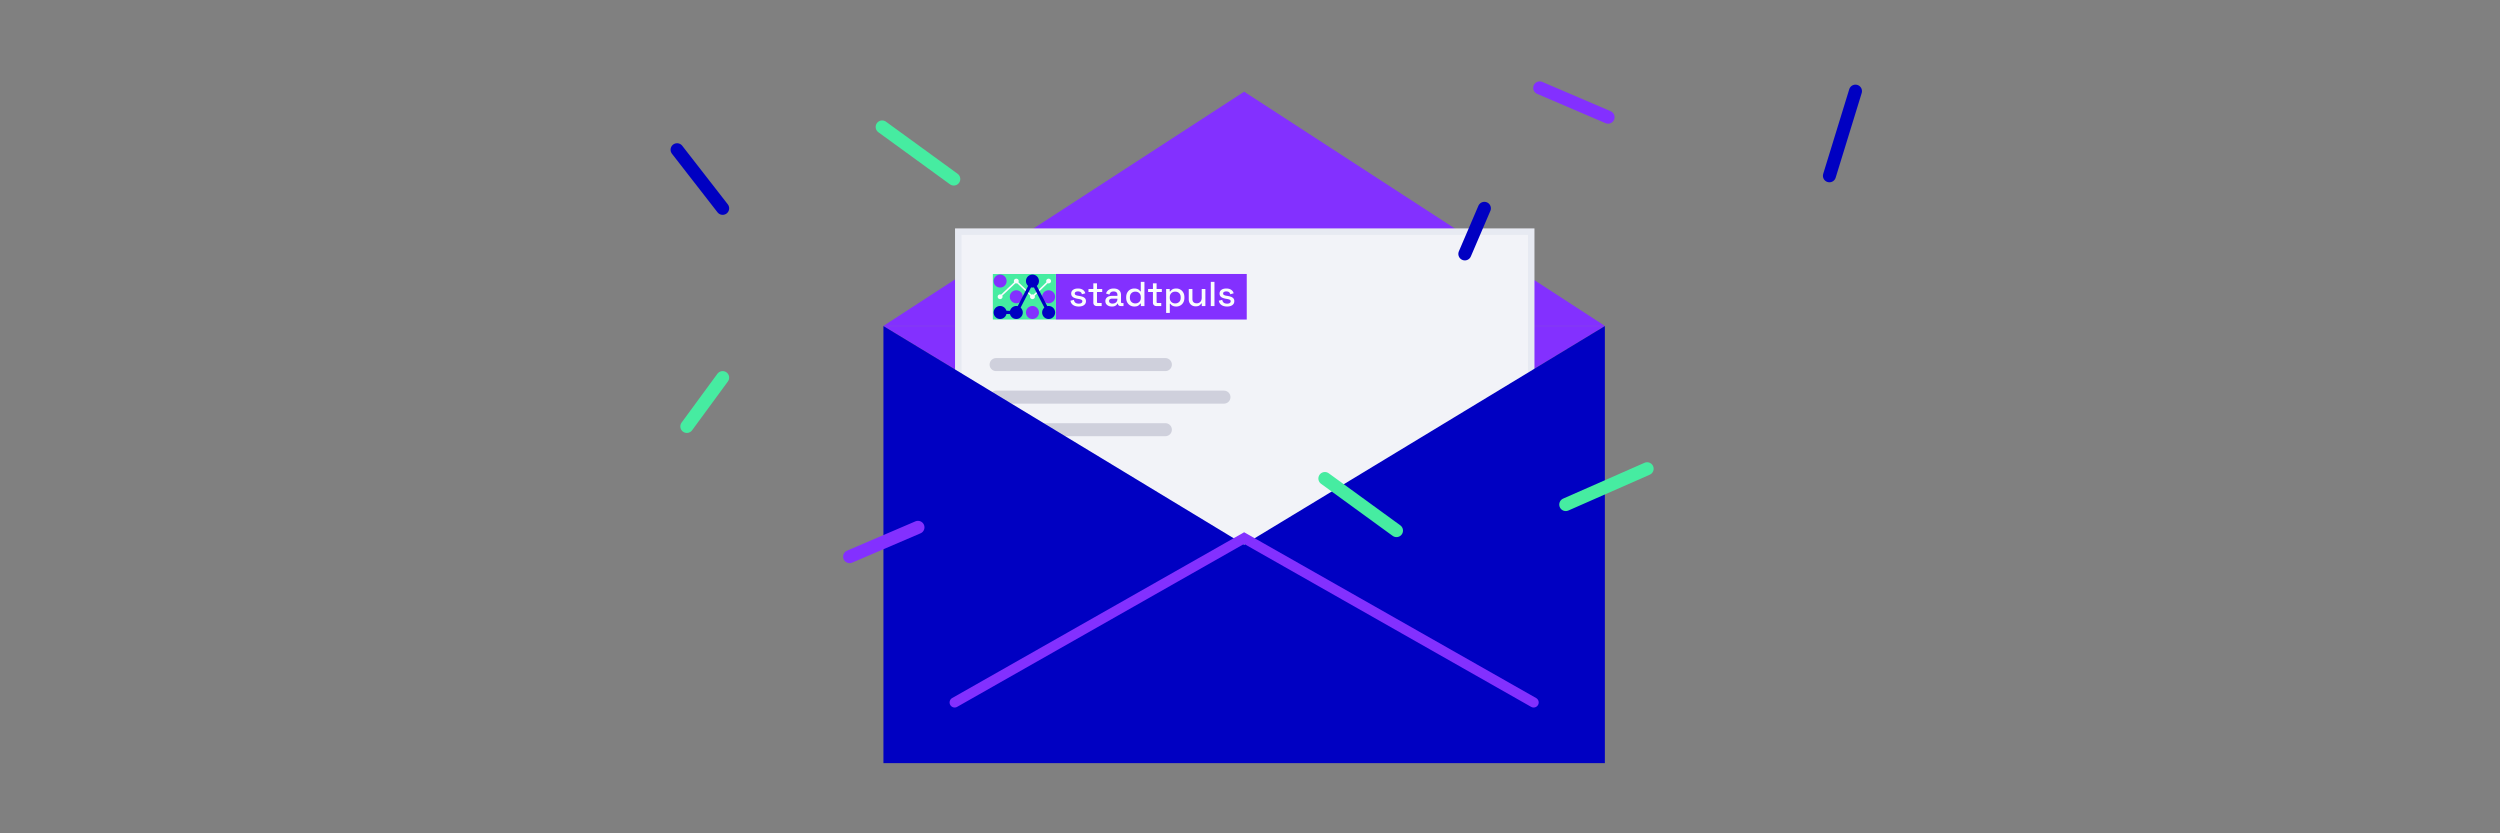 <svg width="384" height="128" xmlns="http://www.w3.org/2000/svg" xmlns:xlink="http://www.w3.org/1999/xlink"><rect width="100%" height="100%" fill="#808080" stroke="none"/><defs><path d="M55.406 33.566 110.813 0v67.131H0V0l55.406 33.566Z" id="a"/></defs><g fill="none" fill-rule="evenodd"><path d="M246.507 50.083 191.1 83.649l-55.406-33.566h110.813Zm-55.407-36 55.407 35.976H135.694L191.1 14.083Z" fill="#8330FF" fill-rule="nonzero"/><path stroke="#E7EAF2" fill="#F2F3F8" d="M147.194 35.583h88v72h-88z"/><g transform="translate(152.5 42.083)"><path fill="#8330FF" d="M9.688 0H39v7H9.688z"/><path fill="#46ECA1" d="M9.688 0H0v7h9.688z"/><g transform="translate(.745 .724)" fill="#8330FF"><circle cx=".373" cy=".362" r="1"/><circle cx="2.857" cy="2.776" r="1"/><circle cx="5.341" cy="5.19" r="1"/><circle cx="7.825" cy="2.776" r="1"/></g><path d="M6.424 3.346a.352.352 0 0 1 .035.154c0 .2-.167.362-.373.362a.367.367 0 0 1-.373-.362c0-.054.013-.106.035-.153L3.734 1.425a.381.381 0 0 1-.266 0l-2.02 1.908c.027.05.042.107.042.167 0 .2-.166.362-.372.362A.367.367 0 0 1 .745 3.5c0-.2.167-.362.373-.362a.38.38 0 0 1 .148.03l2.013-1.902a.353.353 0 0 1-.05-.18c0-.2.167-.362.373-.362s.373.162.373.362a.353.353 0 0 1-.05.181l1.998 1.907a.38.38 0 0 1 .326 0L8.24 1.256a.352.352 0 0 1-.044-.17c0-.2.167-.362.373-.362s.373.162.373.362c0 .2-.167.362-.373.362a.38.38 0 0 1-.145-.028Z" fill="#F9FCFD"/><circle fill="#0000C2" cx="1.118" cy="5.914" r="1"/><circle fill="#0000C2" cx="3.602" cy="5.914" r="1"/><circle fill="#0000C2" cx="6.086" cy="1.086" r="1"/><circle fill="#0000C2" cx="8.57" cy="5.914" r="1"/><path d="M13.191 4.998c.34 0 .609-.072.81-.217a.71.71 0 0 0 .3-.61.622.622 0 0 0-.14-.426.882.882 0 0 0-.38-.244c-.16-.057-.336-.1-.53-.133l-.19-.032a1.052 1.052 0 0 1-.348-.111.25.25 0 0 1-.128-.234c0-.099.044-.176.131-.23a.676.676 0 0 1 .36-.083c.157 0 .288.033.394.098.106.066.175.178.208.337l.524-.143a.906.906 0 0 0-.38-.54c-.194-.132-.443-.198-.745-.198-.314 0-.565.068-.754.204a.668.668 0 0 0-.285.576c0 .167.044.303.131.41a.87.87 0 0 0 .356.249c.15.06.315.106.497.138l.186.032c.178.032.313.072.404.122.091.05.137.127.137.234a.305.305 0 0 1-.145.26c-.097.067-.234.1-.413.1-.12 0-.232-.017-.336-.052a.563.563 0 0 1-.26-.18.783.783 0 0 1-.147-.346l-.524.122c.05.301.189.526.415.674.226.15.51.223.852.223Zm3.522-.074v-.462h-.563c-.102 0-.153-.053-.153-.16V2.769h.804v-.462h-.804v-.865h-.563v.865h-.743v.462h.743v1.63c0 .16.049.287.145.383a.531.531 0 0 0 .39.143h.744Zm1.585.074c.186 0 .336-.025.449-.077a.702.702 0 0 0 .256-.183c.059-.07.102-.132.132-.186h.082v.016c0 .11.04.197.12.26.08.064.184.096.311.096h.421v-.457h-.23c-.101 0-.152-.053-.152-.159V3.23c0-.318-.1-.565-.301-.738-.2-.173-.475-.26-.825-.26-.226 0-.42.035-.58.106a1.042 1.042 0 0 0-.595.664l.524.164a.632.632 0 0 1 .203-.345c.102-.088.25-.133.442-.133.197 0 .343.047.438.139a.488.488 0 0 1 .142.366v.17h-.82c-.197 0-.373.03-.528.09a.815.815 0 0 0-.366.268.725.725 0 0 0-.134.45c0 .176.045.327.134.45.09.124.21.218.361.282.151.064.323.095.516.095Zm.082-.45a.635.635 0 0 1-.388-.107.34.34 0 0 1-.142-.287.31.31 0 0 1 .137-.273.63.63 0 0 1 .36-.093h.788v.053c0 .22-.07.392-.208.518-.139.125-.32.188-.547.188Zm3.348.45c.263 0 .464-.046.604-.138.14-.092.245-.194.314-.308h.088v.372h.552V1.207h-.563v1.455h-.088a.778.778 0 0 0-.174-.205.926.926 0 0 0-.293-.161 1.314 1.314 0 0 0-.44-.064c-.226 0-.433.053-.623.16-.19.105-.34.26-.453.461-.113.202-.17.443-.17.722v.08c0 .283.058.525.172.725.115.2.267.353.457.46.19.105.395.158.617.158Zm.159-.477a.83.83 0 0 1-.599-.229c-.158-.152-.237-.37-.237-.653v-.048c0-.28.079-.495.237-.648a.83.83 0 0 1 .599-.228c.247 0 .45.076.606.228.157.153.235.369.235.648v.048c0 .283-.079.501-.237.653a.836.836 0 0 1-.604.229Zm3.983.403v-.462h-.563c-.102 0-.153-.053-.153-.16V2.769h.803v-.462h-.803v-.865h-.563v.865h-.743v.462h.743v1.63c0 .16.048.287.145.383a.531.531 0 0 0 .39.143h.744Zm1.312 1.062V4.568h.087a.854.854 0 0 0 .465.366c.12.043.268.064.442.064.226 0 .434-.053.623-.159.19-.106.341-.26.454-.46.113-.2.17-.44.17-.724v-.08c0-.283-.058-.525-.173-.725a1.201 1.201 0 0 0-1.074-.618c-.262 0-.463.046-.603.138a.98.98 0 0 0-.315.313h-.087v-.377h-.552v3.68h.563Zm.83-1.465a.83.83 0 0 1-.598-.229c-.158-.152-.238-.37-.238-.653v-.048c0-.28.08-.495.238-.648a.83.83 0 0 1 .598-.228c.245 0 .446.076.604.228.159.153.238.369.238.648v.048c0 .283-.078.501-.235.653a.834.834 0 0 1-.607.229Zm3.142.45c.255 0 .448-.046.579-.14a.82.82 0 0 0 .273-.3h.088v.393h.552V2.306h-.563v1.322c0 .284-.07.5-.21.65a.723.723 0 0 1-.555.227c-.208 0-.37-.054-.487-.162-.116-.108-.175-.276-.175-.502V2.306h-.563v1.572c0 .227.046.421.137.584a.953.953 0 0 0 .377.377c.16.089.343.133.547.133Zm2.887-.047V1.207h-.563v3.717h.563Zm1.937.074c.339 0 .608-.072.809-.217a.71.71 0 0 0 .3-.61.622.622 0 0 0-.14-.426.882.882 0 0 0-.379-.244c-.16-.057-.337-.1-.53-.133l-.191-.032a1.052 1.052 0 0 1-.347-.111.25.25 0 0 1-.129-.234c0-.099.044-.176.131-.23a.676.676 0 0 1 .361-.083c.157 0 .288.033.394.098.105.066.174.178.207.337l.525-.143a.906.906 0 0 0-.38-.54c-.195-.132-.443-.198-.746-.198-.313 0-.565.068-.754.204a.668.668 0 0 0-.284.576c0 .167.044.303.13.41a.87.87 0 0 0 .356.249c.15.06.315.106.497.138l.186.032c.179.032.314.072.405.122.09.05.136.127.136.234a.305.305 0 0 1-.144.26c-.097.067-.235.1-.413.1-.12 0-.232-.017-.336-.052a.563.563 0 0 1-.26-.18.783.783 0 0 1-.147-.346l-.525.122c.051.301.19.526.415.674.226.15.51.223.853.223Z" fill="#F9FCFD" fill-rule="nonzero"/><path stroke="#0000C2" stroke-width=".5" stroke-linecap="round" stroke-linejoin="round" d="M8.57 5.89 6.086 1.086 3.602 5.914 1.118 5.89"/></g><path stroke="#CFD0DC" stroke-width="2" stroke-linecap="round" d="M153 56h26M153 66h26M153 61h35"/><g transform="translate(135.694 50.083)"><mask id="b" fill="#fff"><use xlink:href="#a"/></mask><use fill="#0000C2" fill-rule="nonzero" xlink:href="#a"/><path stroke="#8330FF" stroke-width="1.556" stroke-linecap="round" mask="url(#b)" transform="matrix(1 0 0 -1 0 90.38)" d="m10.94 32.566 44.466 25.248 44.467-25.248"/></g><path stroke="#46ECA1" stroke-width="2" stroke-linecap="round" d="m135.5 19.5 11 8M203.5 73.5l11 8"/><path stroke="#8330FF" stroke-width="2" stroke-linecap="round" d="M130.5 85.5 141 81M236.5 13.5 247 18"/><path stroke="#46ECA1" stroke-width="2" stroke-linecap="round" d="M240.5 77.5 253 72M105.5 65.5 111 58"/><path stroke="#0000C2" stroke-width="2" stroke-linecap="round" d="m281 27 4-13M111 32l-7-9M225 39l3-7"/></g></svg>